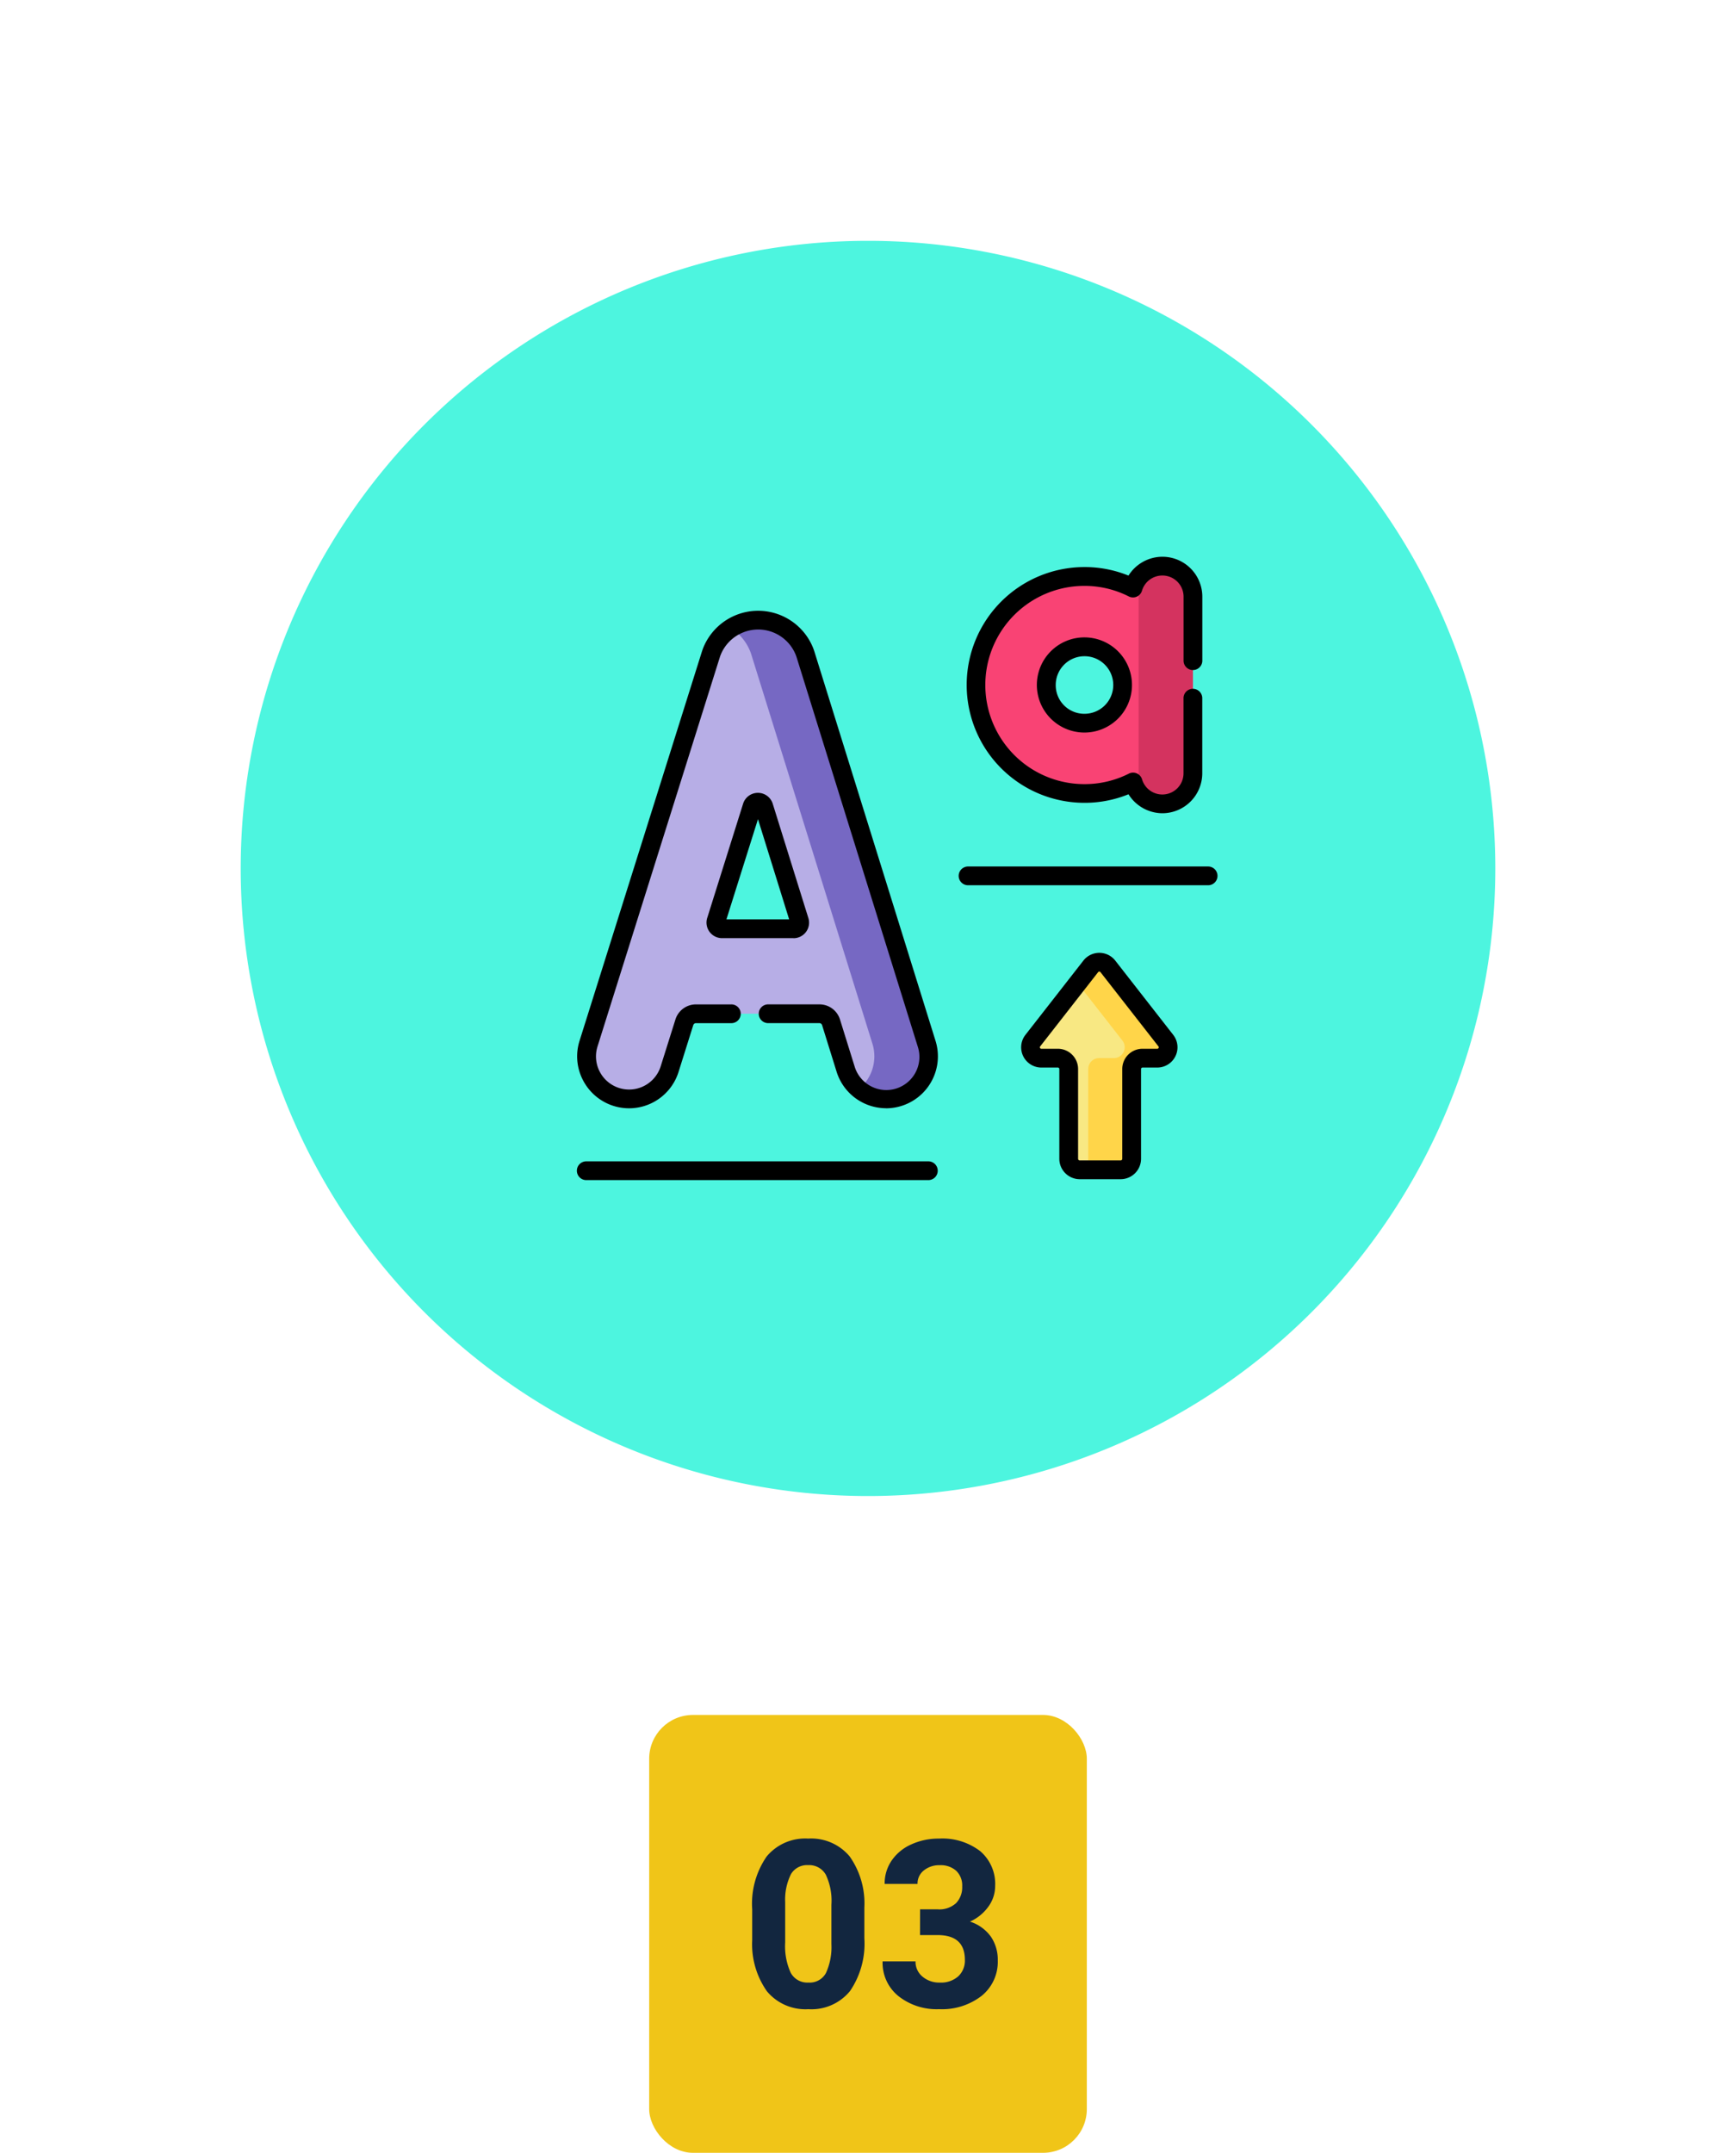 <svg xmlns="http://www.w3.org/2000/svg" xmlns:xlink="http://www.w3.org/1999/xlink" width="119" height="147.5" viewBox="0 0 119 147.5">
  <defs>
    <filter id="Trazado_836181" x="0" y="0" width="119" height="119" filterUnits="userSpaceOnUse">
      <feOffset input="SourceAlpha"/>
      <feGaussianBlur stdDeviation="5.5" result="blur"/>
      <feFlood flood-color="#fff" flood-opacity="0.659"/>
      <feComposite operator="in" in2="blur"/>
      <feComposite in="SourceGraphic"/>
    </filter>
  </defs>
  <g id="Grupo_1105947" data-name="Grupo 1105947" transform="translate(-6098.5 10979.5)">
    <g id="Grupo_1105250" data-name="Grupo 1105250" transform="translate(4986 -15803)">
      <g transform="matrix(1, 0, 0, 1, 1112.5, 4823.5)" filter="url(#Trazado_836181)">
        <path id="Trazado_836181-2" data-name="Trazado 836181" d="M43,0A43,43,0,1,1,0,43,43,43,0,0,1,43,0Z" transform="translate(16.5 16.5)" fill="#4df5df"/>
      </g>
      <g id="vertical_4598303_1_" data-name="vertical_4598303 (1)" transform="translate(1152.068 4854.905)">
        <g id="Grupo_1105265" data-name="Grupo 1105265" transform="translate(31.07 34.518)">
          <path id="Trazado_890715" data-name="Trazado 890715" d="M369.6,344.447V338.3a.744.744,0,0,1,.744-.744h1.012a.744.744,0,0,0,.587-1.2l-3.972-5.087a.744.744,0,0,0-1.173,0l-3.972,5.087a.744.744,0,0,0,.587,1.2h1.13a.744.744,0,0,1,.744.744v6.149a.757.757,0,0,0,.757.757h2.8A.757.757,0,0,0,369.6,344.447Z" transform="translate(-362.665 -330.978)" fill="#f8e883"/>
        </g>
        <g id="Grupo_1105266" data-name="Grupo 1105266" transform="translate(34.299 34.518)">
          <path id="Trazado_890716" data-name="Trazado 890716" d="M406.406,336.351l-3.972-5.087a.744.744,0,0,0-1.173,0l-.9,1.155,3.07,3.932a.744.744,0,0,1-.587,1.2h-1.012a.744.744,0,0,0-.744.744v6.149a.757.757,0,0,1-.668.751.787.787,0,0,0,.089.006h2.8a.757.757,0,0,0,.757-.757V338.3a.744.744,0,0,1,.744-.744h1.012A.745.745,0,0,0,406.406,336.351Z" transform="translate(-400.358 -330.978)" fill="#ffd549"/>
        </g>
        <g id="Grupo_1105267" data-name="Grupo 1105267" transform="translate(0.644 11.085)">
          <path id="Trazado_890717" data-name="Trazado 890717" d="M30.822,86.467l-8.3-26.659q-.038-.123-.087-.242a3.406,3.406,0,0,0-3.161-2.117h0a3.406,3.406,0,0,0-3.16,2.124q-.046.113-.083.229L7.647,86.46A2.912,2.912,0,1,0,13.2,88.206L14.209,85a.837.837,0,0,1,.8-.586h8.459a.837.837,0,0,1,.8.588l.995,3.194a2.912,2.912,0,1,0,5.56-1.732ZM16.4,78.044l2.459-7.824a.423.423,0,0,1,.807,0L22.1,78.045a.423.423,0,0,1-.4.548H16.8A.423.423,0,0,1,16.4,78.044Z" transform="translate(-7.512 -57.449)" fill="#b7aee6"/>
        </g>
        <g id="Grupo_1105268" data-name="Grupo 1105268" transform="translate(10.542 11.085)">
          <path id="Trazado_890718" data-name="Trazado 890718" d="M136.467,86.467l-8.3-26.659q-.038-.123-.087-.242a3.406,3.406,0,0,0-3.161-2.117h0a3.411,3.411,0,0,0-1.857.55,3.41,3.41,0,0,1,1.3,1.567q.049.119.087.242l8.3,26.659a2.912,2.912,0,0,1-.919,3.106,2.912,2.912,0,0,0,4.64-3.106Z" transform="translate(-123.056 -57.449)" fill="#7668c3"/>
        </g>
        <g id="Grupo_1105269" data-name="Grupo 1105269" transform="translate(27.336 7.384)">
          <path id="Trazado_890719" data-name="Trazado 890719" d="M331.852,14.243a2.093,2.093,0,0,0-2.007,1.5,7.434,7.434,0,1,0,0,13.283,2.093,2.093,0,0,0,4.1-.592v-12.1A2.093,2.093,0,0,0,331.852,14.243ZM326.513,25a2.615,2.615,0,1,1,2.614-2.615A2.618,2.618,0,0,1,326.513,25Z" transform="translate(-319.079 -14.243)" fill="#f94374"/>
        </g>
        <g id="Grupo_1105270" data-name="Grupo 1105270" transform="translate(38.249 7.384)">
          <path id="Trazado_890720" data-name="Trazado 890720" d="M450.419,16.335a2.092,2.092,0,0,0-3.954-.955,2.082,2.082,0,0,1,.232.955v12.1a2.081,2.081,0,0,1-.232.956,2.092,2.092,0,0,0,3.954-.956Z" transform="translate(-446.465 -14.242)" fill="#d4335f"/>
        </g>
        <g id="Grupo_1105271" data-name="Grupo 1105271" transform="translate(30.427 33.876)">
          <path id="Trazado_890721" data-name="Trazado 890721" d="M361.982,338.989h-2.8a1.4,1.4,0,0,1-1.4-1.4v-6.149a.1.1,0,0,0-.1-.1h-1.13a1.387,1.387,0,0,1-1.093-2.24l3.972-5.087a1.387,1.387,0,0,1,2.186,0l3.972,5.087a1.387,1.387,0,0,1-1.093,2.24h-1.012a.1.1,0,0,0-.1.1v6.149A1.4,1.4,0,0,1,361.982,338.989Zm-1.459-14.226a.1.1,0,0,0-.08.039l-3.972,5.087a.1.1,0,0,0,.08.164h1.13a1.388,1.388,0,0,1,1.387,1.387v6.149a.114.114,0,0,0,.114.114h2.8a.114.114,0,0,0,.114-.114v-6.149a1.388,1.388,0,0,1,1.387-1.387h1.012a.1.1,0,0,0,.08-.164L360.6,324.8a.1.1,0,0,0-.08-.039Z" transform="translate(-355.162 -323.478)"/>
        </g>
        <g id="Grupo_1105272" data-name="Grupo 1105272" transform="translate(0 10.443)">
          <path id="Trazado_890722" data-name="Trazado 890722" d="M21.169,84.032a3.56,3.56,0,0,1-3.389-2.5l-.995-3.194A.194.194,0,0,0,16.6,78.2H13.112a.643.643,0,1,1,0-1.285H16.6a1.473,1.473,0,0,1,1.413,1.04l.995,3.194A2.269,2.269,0,1,0,23.34,79.8l-8.3-26.659c-.02-.064-.043-.127-.068-.189a2.775,2.775,0,0,0-5.135.005c-.024.058-.045.118-.064.179L1.391,79.8a2.269,2.269,0,1,0,4.33,1.361l1.007-3.2A1.474,1.474,0,0,1,8.14,76.917h2.4a.643.643,0,1,1,0,1.285H8.14a.194.194,0,0,0-.186.136l-1.007,3.2A3.554,3.554,0,0,1,.4,82.12a3.531,3.531,0,0,1-.24-2.71L8.544,52.752c.03-.094.064-.188.1-.28a4.06,4.06,0,0,1,7.513-.008c.04.1.076.2.107.3l8.3,26.659a3.56,3.56,0,0,1-3.4,4.613ZM14.827,72.378h-4.9a1.065,1.065,0,0,1-1.016-1.385l2.459-7.824a1.061,1.061,0,0,1,1.016-.746h0a1.061,1.061,0,0,1,1.016.748L15.844,71a1.065,1.065,0,0,1-1.017,1.382Zm-5.3-1.192h0Zm.7-.093h4.3L12.39,64.226Z" transform="translate(0 -49.949)"/>
        </g>
        <g id="Grupo_1105273" data-name="Grupo 1105273" transform="translate(26.173 27.963)">
          <path id="Trazado_890723" data-name="Trazado 890723" d="M322.556,255.741H306.151a.643.643,0,1,1,0-1.285h16.405a.643.643,0,1,1,0,1.285Z" transform="translate(-305.508 -254.456)"/>
        </g>
        <g id="Grupo_1105274" data-name="Grupo 1105274" transform="translate(0.001 48.164)">
          <path id="Trazado_890724" data-name="Trazado 890724" d="M24.052,491.542H.654a.643.643,0,1,1,0-1.285h23.4a.643.643,0,1,1,0,1.285Z" transform="translate(-0.011 -490.257)"/>
        </g>
        <g id="Grupo_1105275" data-name="Grupo 1105275" transform="translate(26.693 6.741)">
          <path id="Trazado_890725" data-name="Trazado 890725" d="M325,24.314a2.753,2.753,0,0,1-2.324-1.3,7.968,7.968,0,0,1-3.016.586,8.076,8.076,0,1,1,0-16.153h0a7.969,7.969,0,0,1,3.015.585A2.753,2.753,0,0,1,325,6.741h0a2.736,2.736,0,0,1,2.736,2.736v4.409a.643.643,0,0,1-1.285,0V9.477A1.451,1.451,0,0,0,325,8.026,1.458,1.458,0,0,0,323.6,9.067a.642.642,0,0,1-.905.393,6.7,6.7,0,0,0-3.043-.723h0a6.791,6.791,0,0,0,0,13.582h0A6.7,6.7,0,0,0,322.7,21.6a.642.642,0,0,1,.905.392,1.451,1.451,0,0,0,2.842-.41V16.456a.643.643,0,1,1,1.285,0v5.121A2.739,2.739,0,0,1,325,24.314Zm-5.341-5.529a3.26,3.26,0,1,1,2.3-.955,3.261,3.261,0,0,1-2.3.955Zm0-1.285a1.972,1.972,0,1,0-1.972-1.972A1.958,1.958,0,0,0,319.656,17.5Z" transform="translate(-311.58 -6.741)"/>
        </g>
      </g>
    </g>
    <rect id="Rectángulo_405326" data-name="Rectángulo 405326" width="30" height="30" rx="3" transform="translate(6143 -10862)" fill="#f0c518"/>
    <path id="Trazado_891248" data-name="Trazado 891248" d="M8.75,10.3a5.762,5.762,0,0,1-.977,3.609,3.409,3.409,0,0,1-2.859,1.25A3.433,3.433,0,0,1,2.07,13.93a5.594,5.594,0,0,1-1.008-3.516V8.32A5.687,5.687,0,0,1,2.051,4.7,3.434,3.434,0,0,1,4.9,3.469,3.437,3.437,0,0,1,7.742,4.691,5.576,5.576,0,0,1,8.75,8.2Zm-2.258-2.3a4.165,4.165,0,0,0-.387-2.061A1.307,1.307,0,0,0,4.9,5.289,1.284,1.284,0,0,0,3.723,5.9a3.9,3.9,0,0,0-.4,1.92v2.768A4.372,4.372,0,0,0,3.7,12.659a1.29,1.29,0,0,0,1.215.676,1.268,1.268,0,0,0,1.2-.649A4.268,4.268,0,0,0,6.492,10.7Zm6.078.318h1.2a1.7,1.7,0,0,0,1.273-.43,1.574,1.574,0,0,0,.414-1.141,1.392,1.392,0,0,0-.41-1.07,1.59,1.59,0,0,0-1.129-.383,1.666,1.666,0,0,0-1.086.355,1.137,1.137,0,0,0-.437.926H10.141a2.777,2.777,0,0,1,.48-1.6,3.2,3.2,0,0,1,1.344-1.105,4.485,4.485,0,0,1,1.9-.4,4.253,4.253,0,0,1,2.828.863,2.945,2.945,0,0,1,1.023,2.379,2.394,2.394,0,0,1-.477,1.438,3.1,3.1,0,0,1-1.25,1.008,2.826,2.826,0,0,1,1.434,1.031,2.8,2.8,0,0,1,.473,1.625,2.994,2.994,0,0,1-1.105,2.43,4.445,4.445,0,0,1-2.926.914,4.214,4.214,0,0,1-2.785-.9A2.934,2.934,0,0,1,10,11.883h2.258a1.308,1.308,0,0,0,.48,1.047,1.771,1.771,0,0,0,1.184.406,1.779,1.779,0,0,0,1.262-.426,1.47,1.47,0,0,0,.457-1.129q0-1.7-1.875-1.7h-1.2Z" transform="translate(6149 -10857)" fill="#12263f"/>
  </g>
</svg>
